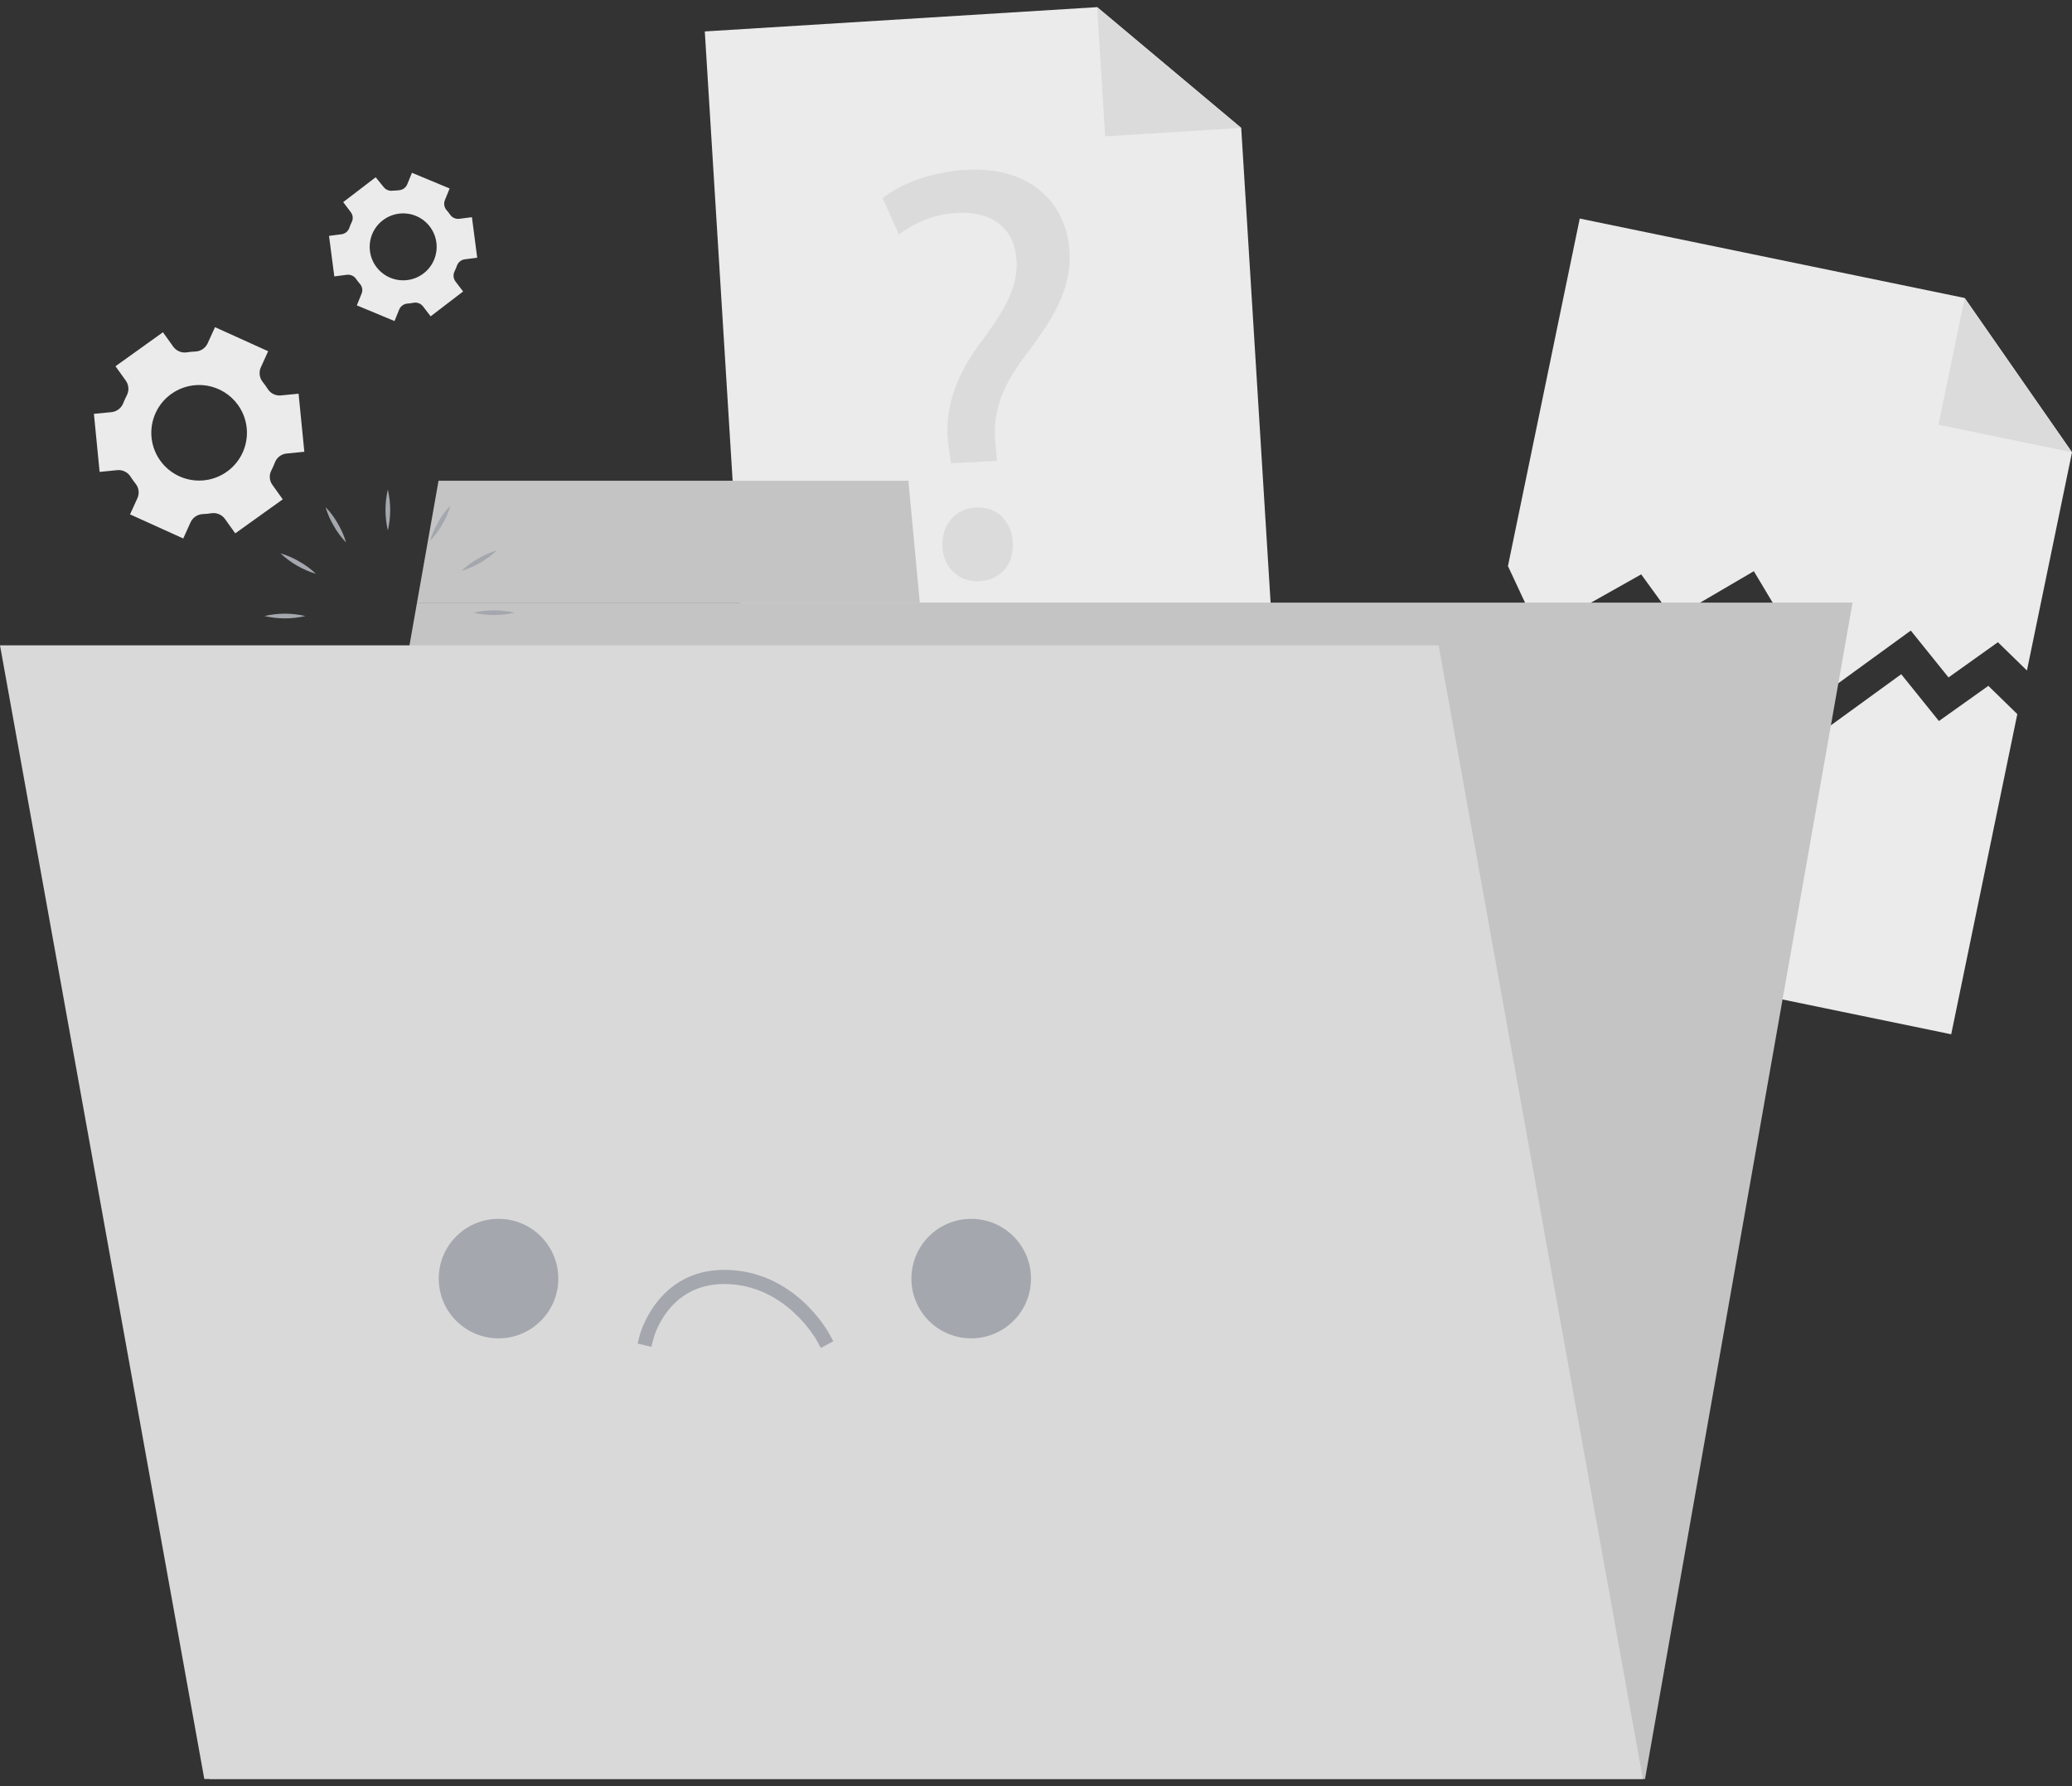 <svg width="145" height="125" viewBox="0 0 145 125" fill="none" xmlns="http://www.w3.org/2000/svg">
<rect x="0" y="0" width="145" height="125" fill="#333333" stroke="none"/>
<path d="M145.001 31.652L141.846 46.924L139.815 44.944L136.359 47.409L133.718 44.13L127.797 48.433L122.735 39.975L117.091 43.28L114.852 40.196L107.684 44.232L105.527 39.616L110.552 15.295L137.49 20.854L145.001 31.652Z" fill="#EBEBEB"/>
<path d="M137.489 20.854L145 31.652L135.656 29.724L137.489 20.854Z" fill="#DBDBDB"/>
<path d="M141.173 49.975L136.547 72.382L100.262 64.895L104.855 42.67L107.011 47.283L114.182 43.247L116.418 46.331L122.066 43.029L127.124 51.488L133.049 47.184L135.687 50.46L139.145 47.998L141.173 49.975Z" fill="#EBEBEB"/>
<path d="M89.238 47.349L52.26 49.636L49.322 2.2L76.781 0.5L86.861 8.952L89.238 47.349Z" fill="#EBEBEB"/>
<path d="M76.781 0.5L86.861 8.952L77.338 9.542L76.781 0.5Z" fill="#DBDBDB"/>
<path d="M66.544 32.419L66.399 31.348C66.026 29.131 66.633 26.65 68.562 24.056C70.303 21.75 71.246 20.102 71.14 18.231C71.021 16.122 69.62 14.791 67.012 14.896C65.522 14.973 64.09 15.502 62.907 16.412L61.77 13.865C63.088 12.794 65.396 12.003 67.589 11.888C72.347 11.624 74.662 14.438 74.843 17.578C75.001 20.389 73.544 22.501 71.691 24.969C69.989 27.22 69.432 29.075 69.673 31.174L69.775 32.248L66.544 32.419ZM65.957 38.255C65.871 36.726 66.844 35.593 68.291 35.513C69.739 35.434 70.794 36.449 70.88 37.981C70.959 39.428 70.072 40.594 68.542 40.68C67.081 40.762 66.026 39.701 65.944 38.255H65.957Z" fill="#DBDBDB"/>
<path d="M18.765 24.58L15.046 22.896L14.528 24.033C14.452 24.195 14.333 24.334 14.183 24.434C14.034 24.534 13.86 24.591 13.681 24.6C13.477 24.607 13.273 24.626 13.071 24.659C12.894 24.685 12.713 24.663 12.547 24.595C12.382 24.526 12.238 24.414 12.131 24.27L11.403 23.252L8.082 25.631L8.811 26.649C8.912 26.796 8.972 26.968 8.984 27.146C8.995 27.324 8.958 27.502 8.877 27.661C8.783 27.842 8.698 28.028 8.623 28.218C8.558 28.385 8.448 28.532 8.306 28.641C8.163 28.751 7.994 28.82 7.815 28.841L6.572 28.962L6.971 33.025L8.221 32.9C8.4 32.886 8.58 32.921 8.741 33.001C8.902 33.081 9.038 33.203 9.134 33.355C9.187 33.441 9.243 33.523 9.302 33.605C9.362 33.688 9.421 33.767 9.484 33.846C9.597 33.984 9.671 34.151 9.695 34.329C9.72 34.506 9.694 34.687 9.622 34.851L9.101 35.998L12.824 37.685L13.341 36.541C13.418 36.379 13.539 36.241 13.688 36.141C13.838 36.042 14.012 35.986 14.192 35.978C14.394 35.969 14.596 35.95 14.795 35.918C14.973 35.892 15.154 35.914 15.319 35.983C15.485 36.051 15.628 36.163 15.735 36.307L16.464 37.325L19.787 34.946L19.059 33.928C18.954 33.783 18.893 33.611 18.881 33.432C18.869 33.253 18.908 33.075 18.993 32.917C19.085 32.736 19.167 32.552 19.24 32.363C19.303 32.194 19.413 32.047 19.555 31.937C19.698 31.827 19.869 31.759 20.048 31.74L21.297 31.615L20.895 27.552L19.646 27.674C19.468 27.69 19.288 27.656 19.128 27.576C18.968 27.497 18.834 27.374 18.739 27.223C18.683 27.137 18.627 27.055 18.567 26.972C18.508 26.89 18.449 26.808 18.386 26.732C18.273 26.592 18.2 26.424 18.176 26.245C18.152 26.067 18.176 25.885 18.248 25.72L18.765 24.58ZM16.655 28.34C17.041 28.878 17.258 29.517 17.28 30.178C17.301 30.84 17.126 31.492 16.777 32.054C16.427 32.616 15.919 33.061 15.316 33.334C14.713 33.607 14.042 33.695 13.389 33.588C12.736 33.48 12.13 33.181 11.647 32.728C11.164 32.276 10.825 31.691 10.675 31.047C10.525 30.402 10.57 29.728 10.803 29.109C11.036 28.49 11.448 27.954 11.986 27.569C12.708 27.052 13.605 26.843 14.48 26.988C15.356 27.133 16.138 27.619 16.655 28.34Z" fill="#EBEBEB"/>
<path d="M26.29 12.405L24.018 14.145L24.542 14.84C24.62 14.939 24.668 15.058 24.681 15.184C24.693 15.309 24.669 15.436 24.611 15.548C24.548 15.677 24.493 15.809 24.447 15.944C24.406 16.063 24.333 16.168 24.235 16.248C24.138 16.328 24.021 16.378 23.896 16.395L23.025 16.507L23.395 19.344L24.265 19.232C24.392 19.215 24.521 19.233 24.638 19.285C24.754 19.338 24.854 19.422 24.925 19.529C25.004 19.643 25.09 19.753 25.182 19.858C25.267 19.952 25.323 20.067 25.344 20.192C25.365 20.316 25.35 20.444 25.3 20.56L24.971 21.371L27.608 22.468L27.938 21.657C27.987 21.541 28.068 21.441 28.171 21.368C28.274 21.295 28.396 21.253 28.522 21.245L28.733 21.222L28.941 21.189C29.063 21.166 29.189 21.177 29.305 21.221C29.421 21.265 29.523 21.339 29.6 21.437L30.137 22.138L32.409 20.399L31.878 19.703C31.802 19.603 31.755 19.483 31.742 19.357C31.73 19.232 31.753 19.105 31.809 18.992C31.872 18.864 31.927 18.733 31.974 18.599C32.015 18.48 32.088 18.375 32.185 18.295C32.282 18.216 32.4 18.165 32.525 18.148L33.395 18.036L33.026 15.199L32.155 15.311C32.029 15.329 31.9 15.311 31.783 15.259C31.667 15.207 31.567 15.124 31.496 15.018C31.413 14.899 31.328 14.787 31.235 14.688C31.159 14.593 31.109 14.479 31.091 14.357C31.074 14.236 31.09 14.113 31.137 14L31.466 13.189L28.828 12.092L28.499 12.902C28.449 13.018 28.368 13.118 28.265 13.191C28.162 13.263 28.041 13.306 27.915 13.314L27.704 13.334L27.51 13.341C27.387 13.364 27.262 13.353 27.145 13.309C27.029 13.265 26.927 13.191 26.85 13.094L26.29 12.405ZM27.915 14.952C28.374 14.893 28.841 14.971 29.256 15.177C29.671 15.382 30.015 15.706 30.246 16.107C30.477 16.509 30.584 16.969 30.553 17.431C30.523 17.892 30.356 18.335 30.074 18.702C29.792 19.069 29.407 19.345 28.969 19.494C28.53 19.643 28.058 19.659 27.61 19.539C27.163 19.42 26.761 19.171 26.455 18.824C26.149 18.477 25.952 18.047 25.891 17.588C25.849 17.282 25.869 16.971 25.949 16.672C26.028 16.374 26.166 16.094 26.354 15.849C26.543 15.604 26.777 15.399 27.045 15.245C27.313 15.091 27.609 14.991 27.915 14.952Z" fill="#EBEBEB"/>
<path d="M115.119 124.5H14.66L29.184 42.173H129.643L115.119 124.5Z" fill="#D9D9D9"/>
<path d="M63.567 33.645H30.69L29.184 42.173H64.368L63.567 33.645Z" fill="#D9D9D9"/>
<g opacity="0.1">
<path d="M115.119 124.5H14.66L29.184 42.173H129.643L115.119 124.5Z" fill="black"/>
<path d="M63.567 33.645H30.69L29.184 42.173H64.368L63.567 33.645Z" fill="black"/>
</g>
<path d="M27.141 37.125C26.922 36.182 26.922 35.201 27.141 34.258C27.361 35.201 27.361 36.182 27.141 37.125Z" fill="#A4A7AE"/>
<path d="M24.221 37.968C23.885 37.62 23.596 37.23 23.36 36.808C23.113 36.395 22.919 35.952 22.783 35.49C23.12 35.836 23.409 36.225 23.644 36.647C23.89 37.062 24.084 37.505 24.221 37.968Z" fill="#A4A7AE"/>
<path d="M22.112 40.159C21.185 39.878 20.336 39.388 19.629 38.726C20.091 38.86 20.534 39.053 20.948 39.299C21.37 39.536 21.761 39.825 22.112 40.159Z" fill="#A4A7AE"/>
<path d="M21.372 43.112C20.429 43.331 19.448 43.331 18.504 43.112C19.448 42.892 20.429 42.892 21.372 43.112Z" fill="#A4A7AE"/>
<path d="M22.23 46.031C21.88 46.365 21.49 46.654 21.069 46.891C20.655 47.138 20.212 47.33 19.75 47.465C20.098 47.129 20.488 46.84 20.911 46.605C21.323 46.357 21.767 46.164 22.23 46.031Z" fill="#A4A7AE"/>
<path d="M24.419 48.137C24.138 49.064 23.647 49.914 22.984 50.621C23.119 50.159 23.313 49.716 23.561 49.303C23.796 48.88 24.084 48.488 24.419 48.137Z" fill="#A4A7AE"/>
<path d="M27.373 48.865C27.488 49.334 27.543 49.816 27.538 50.298C27.545 50.781 27.489 51.263 27.373 51.732C27.255 51.263 27.199 50.781 27.208 50.298C27.202 49.816 27.258 49.334 27.373 48.865Z" fill="#A4A7AE"/>
<path d="M30.295 48.038C30.631 48.386 30.92 48.776 31.155 49.198C31.403 49.61 31.596 50.053 31.729 50.516C31.066 49.809 30.576 48.959 30.295 48.031V48.038Z" fill="#A4A7AE"/>
<path d="M32.402 45.83C32.865 45.963 33.308 46.156 33.721 46.404C34.144 46.639 34.534 46.928 34.882 47.264C34.419 47.131 33.976 46.938 33.563 46.69C33.141 46.455 32.751 46.166 32.402 45.83Z" fill="#A4A7AE"/>
<path d="M33.131 42.878C34.075 42.658 35.058 42.658 36.003 42.878C35.058 43.097 34.075 43.097 33.131 42.878Z" fill="#A4A7AE"/>
<path d="M32.286 39.958C32.635 39.625 33.025 39.337 33.447 39.102C33.858 38.852 34.302 38.658 34.765 38.525C34.058 39.188 33.207 39.678 32.279 39.958H32.286Z" fill="#A4A7AE"/>
<path d="M30.094 37.853C30.23 37.392 30.422 36.949 30.668 36.535C30.903 36.113 31.192 35.723 31.528 35.375C31.395 35.837 31.202 36.281 30.954 36.693C30.719 37.115 30.43 37.505 30.094 37.853Z" fill="#A4A7AE"/>
<path d="M114.969 124.5H14.297L0 45.161H100.676L114.969 124.5Z" fill="#D9D9D9"/>
<path d="M34.887 93.662C37.198 93.662 39.071 91.789 39.071 89.48C39.071 87.171 37.198 85.299 34.887 85.299C32.576 85.299 30.703 87.171 30.703 89.48C30.703 91.789 32.576 93.662 34.887 93.662Z" fill="#A4A7AE"/>
<path d="M67.965 93.662C70.276 93.662 72.15 91.789 72.15 89.48C72.15 87.171 70.276 85.299 67.965 85.299C65.654 85.299 63.781 87.171 63.781 89.48C63.781 91.789 65.654 93.662 67.965 93.662Z" fill="#A4A7AE"/>
<path d="M57.438 94.33L57.207 93.892C57.187 93.853 55.024 89.859 50.675 89.859C46.719 89.859 45.73 93.619 45.703 93.78L45.584 94.258L44.625 94.027L44.74 93.546C44.74 93.5 45.921 88.87 50.675 88.87C55.621 88.87 57.985 93.246 58.084 93.434L58.315 93.869L57.438 94.33Z" fill="#A4A7AE"/>
</svg>
